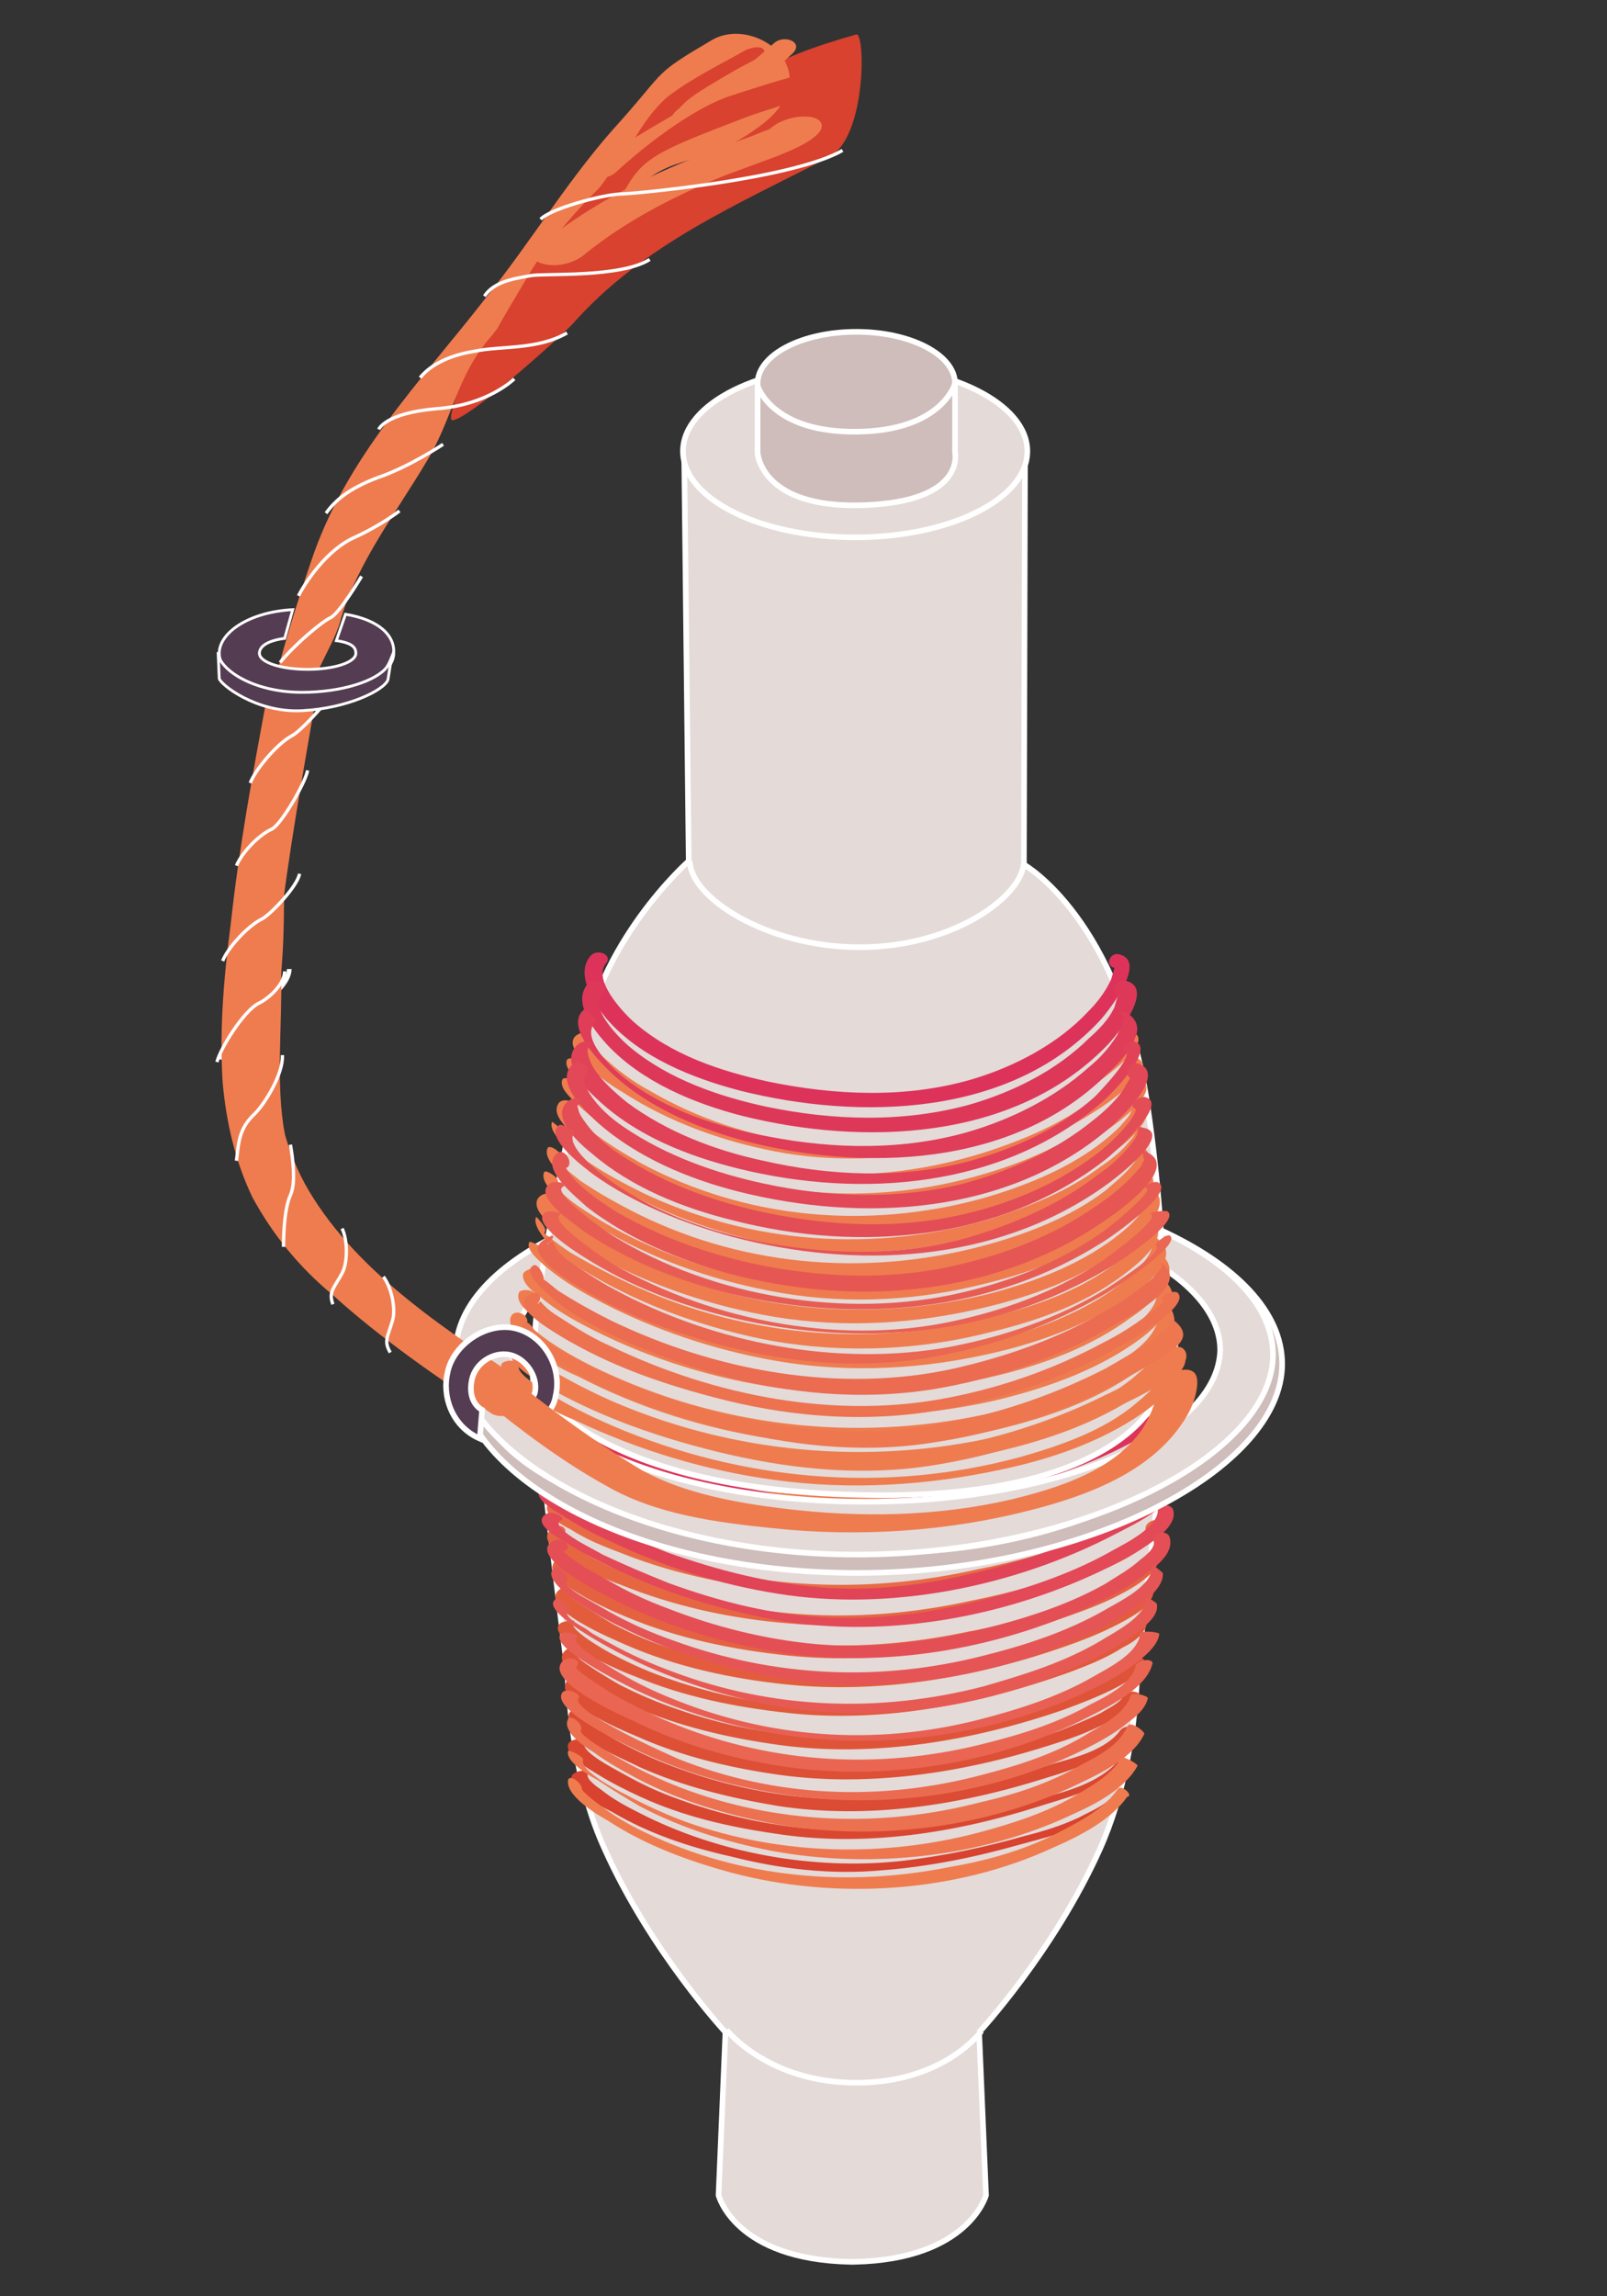 <?xml version="1.0" encoding="utf-8"?>
<!-- Generator: Adobe Illustrator 25.2.3, SVG Export Plug-In . SVG Version: 6.00 Build 0)  -->
<svg version="1.1" id="Layer_1" xmlns="http://www.w3.org/2000/svg" xmlns:xlink="http://www.w3.org/1999/xlink" x="0px" y="0px"
	 viewBox="0 0 140 200" style="enable-background:new 0 0 140 200;" xml:space="preserve">
<rect x="0" y="0" width="140" height="200" fill="#333333" stroke="none"/>
<style type="text/css">
	.st0{fill:#E4DAD8;stroke:#FFFFFF;stroke-width:0.49;stroke-miterlimit:10;}
	.st1{fill:#EF7C4F;}
	.st2{fill:#EE784C;}
	.st3{fill:#EC734A;}
	.st4{fill:#EA6F47;}
	.st5{fill:#E86A45;}
	.st6{fill:#E66642;}
	.st7{fill:#E56240;}
	.st8{fill:#E35D3D;}
	.st9{fill:#E1593B;}
	.st10{fill:#DF5438;}
	.st11{fill:#DD5036;}
	.st12{fill:#DC4B33;}
	.st13{fill:#DA4731;}
	.st14{fill:#D8422E;}
	.st15{fill:#DD335A;}
	.st16{fill:#DE3859;}
	.st17{fill:#E03E58;}
	.st18{fill:#E14457;}
	.st19{fill:#E34957;}
	.st20{fill:#E44F56;}
	.st21{fill:#E55555;}
	.st22{fill:#E75A54;}
	.st23{fill:#E86053;}
	.st24{fill:#EA6652;}
	.st25{fill:#EB6B51;}
	.st26{fill:#EC7150;}
	.st27{fill:#EE7750;}
	.st28{fill:#CEBDBA;stroke:#FFFFFF;stroke-width:0.49;stroke-linejoin:bevel;stroke-miterlimit:10;}
	.st29{fill:none;stroke:#FFFFFF;stroke-width:0.49;stroke-miterlimit:10;}
	.st30{fill:#CEBDBA;stroke:#FFFFFF;stroke-width:0.49;stroke-miterlimit:10;}
	.st31{fill:#DF3D58;}
	.st32{fill:#E14258;}
	.st33{fill:#E24857;}
	.st34{fill:#E34D56;}
	.st35{fill:#E55255;}
	.st36{fill:#E65754;}
	.st37{fill:#E75D54;}
	.st38{fill:#E96253;}
	.st39{fill:#EA6752;}
	.st40{fill:#EB6C51;}
	.st41{fill:#ED7250;}
	.st42{fill:#EE774F;}
	.st43{fill:none;stroke:#FFFFFF;stroke-width:0.409;stroke-miterlimit:10;}
	.st44{fill:none;stroke:#FFFFFF;stroke-width:0.288;stroke-miterlimit:10;}
	.st45{fill:none;stroke:#FFFFFF;stroke-width:0.291;stroke-miterlimit:10;}
	.st46{fill:#543C52;stroke:#FFFFFF;stroke-width:0.245;stroke-miterlimit:10;}
	.st47{fill:#543C52;stroke:#FFFFFF;stroke-width:0.49;stroke-miterlimit:10;}
	.st48{fill:#E4DAD8;stroke:#FFFFFF;stroke-width:0.469;stroke-miterlimit:10;}
</style>
<g>
	<g>
		<path class="st0" d="M74,116l28.5,0.2c0,0-2.2,19.1-3.4,29.1c-0.2,5.3-1.1,10.9-3.3,15.8c-4,8.9-10.5,15.9-10.5,15.9l0.6,14.2
			c0,0-1.5,5.6-11.5,5.8h-0.3c-10.1-0.2-11.5-5.8-11.5-5.8l0.6-14.2c0,0-6.5-7-10.5-15.9c-2.3-5-3-10.6-3.3-15.8
			c-1.3-10-3.4-29.1-3.4-29.1l28.5-0.2C74.5,116,74,116,74,116z"/>
		<path class="st0" d="M63.3,176.8c0,0,3.6,4.6,11.3,4.6s10.9-4.5,10.9-4.5"/>
		<g>
			<g>
				<g>
					<path class="st1" d="M101.7,118.3c2,2.5-13.3,7-14.6,7.3c-9.5,2.4-19.2,2.5-28.6,0c-2.2-0.6-4.3-1.3-6.4-2.2
						c-0.8-0.3-1.6-0.7-2.3-1.1c-0.4-0.2-2.6-1.6-1.9-1.9c0.9-0.3,0.1-0.6-0.5-0.4c-2.2,0.8-0.3,2,1,2.6c1.6,0.9,3.3,1.7,5.1,2.3
						c5.4,1.9,11.1,2.9,16.8,3.1c5.1,0.2,10.3-0.5,15.3-1.6c4.4-1,8.7-2.3,12.8-4.2c1-0.5,6.1-2.6,4.6-4.5
						C102.7,117.5,101.4,117.9,101.7,118.3L101.7,118.3z"/>
				</g>
			</g>
			<g>
				<g>
					<path class="st2" d="M101.3,121.4c1.6,2.5-13.3,6.7-14.6,7c-9.3,2.3-18.7,2.5-28,0c-2.2-0.6-4.3-1.3-6.4-2.2
						c-0.8-0.3-1.6-0.7-2.4-1.1c-0.4-0.2-2.5-1.6-2-1.8c0.9-0.3,0.1-0.8-0.5-0.6c-2.2,0.8-0.2,2.1,1,2.7c1.6,0.9,3.2,1.7,4.9,2.3
						c5.2,1.9,10.6,2.9,16.1,3.2c5.1,0.3,10.2-0.3,15.2-1.4c4.4-1,8.8-2.3,12.9-4.1c1.1-0.5,6.1-2.5,4.8-4.5
						C102.3,120.4,101,120.9,101.3,121.4L101.3,121.4z"/>
				</g>
			</g>
			<g>
				<g>
					<path class="st3" d="M100.9,124.2c0.7,1.5-3.2,3-4,3.3c-3.4,1.6-7.1,2.6-10.7,3.5c-9.1,2.2-18.4,2.3-27.4-0.2
						c-2.2-0.6-4.2-1.3-6.3-2.2c-0.8-0.3-1.5-0.7-2.2-1.1c-0.4-0.2-2.5-1.6-2.1-1.8c0.9-0.4,0.1-0.8-0.5-0.5c-2,0.8-0.1,2.1,1,2.6
						c1.6,0.9,3.1,1.7,4.8,2.3c5,1.9,10.4,2.9,15.7,3.2c5,0.3,10-0.2,14.9-1.3c4.3-0.9,8.7-2.2,12.7-3.9c1.1-0.5,6.3-2.5,5.3-4.5
						C102,123.4,100.8,123.8,100.9,124.2L100.9,124.2z"/>
				</g>
			</g>
			<g>
				<g>
					<path class="st4" d="M100.6,127.2c0.5,1.3-3.4,2.8-4.2,3.1c-3.4,1.5-7,2.5-10.6,3.4c-8.9,2.1-18,2.2-27-0.4
						c-2.1-0.6-4.1-1.3-6-2.2c-0.8-0.3-1.5-0.7-2.3-1.1c-0.3-0.2-2.2-1.5-2-1.6c0.8-0.4,0.1-1.1-0.6-0.8c-1.9,0.9,0,2.3,1,2.8
						c1.5,0.9,3,1.6,4.6,2.3c4.9,2,10.2,3,15.4,3.4c9.2,0.7,18.9-1.3,27.4-4.9c1.3-0.6,6.2-2.4,5.4-4.5
						C101.6,126.2,100.4,126.6,100.6,127.2L100.6,127.2z"/>
				</g>
			</g>
			<g>
				<g>
					<path class="st5" d="M100.2,130.2c0.3,1.6-3.6,2.9-4.5,3.3c-3.4,1.5-7.1,2.5-10.6,3.2c-8.9,2-18,1.8-26.8-0.9
						c-1.9-0.6-3.6-1.3-5.4-2.1c-0.5-0.2-4.6-2.5-3.8-2.8c0.8-0.4-0.4-0.5-0.8-0.3c-1.8,0.9,0.6,2.2,1.4,2.6
						c1.4,0.9,2.9,1.5,4.5,2.1c4.8,1.9,9.9,2.9,15,3.3c9,0.7,18.5-1.2,26.9-4.7c1.5-0.6,3-1.3,4.3-2.3c0.6-0.4,1.5-1.2,1.3-2
						C101.4,129.4,100.1,129.8,100.2,130.2L100.2,130.2z"/>
				</g>
			</g>
			<g>
				<g>
					<path class="st6" d="M99.8,133.1c0,0.6-0.9,1.1-1.3,1.4c-1.1,0.7-2.3,1.3-3.4,1.8c-3.3,1.4-6.9,2.4-10.4,3.1
						c-8.6,1.9-17.2,1.8-25.7-0.8c-2-0.6-3.8-1.3-5.7-2.1c-0.7-0.3-1.5-0.7-2.2-1.1c-0.3-0.2-2.2-1.6-2.2-1.6
						c0.8-0.4,0.1-1.2-0.6-0.8c-2.8,1.6,4.5,4.6,5.7,5c4.7,1.9,9.7,3,14.8,3.4c8.8,0.8,18.1-1.1,26.3-4.3c1.6-0.6,3.1-1.3,4.5-2.3
						c0.7-0.5,1.6-1.2,1.5-2.2C101,132.1,99.8,132.5,99.8,133.1L99.8,133.1z"/>
				</g>
			</g>
			<g>
				<g>
					<path class="st7" d="M99.4,136c0,0.6-0.9,1.1-1.4,1.4c-1.1,0.7-2.3,1.2-3.3,1.7c-3.3,1.4-6.9,2.4-10.3,3
						c-8.4,1.8-17,1.7-25.3-0.9c-1.9-0.6-3.7-1.3-5.6-2.1c-0.4-0.2-4.3-2.5-4-2.6c0.8-0.5-0.3-1-0.9-0.7c-2.4,1.5,4.9,4.6,5.9,5
						c4.5,1.9,9.4,2.9,14.2,3.4c8.7,0.9,17.7-0.9,25.9-4c1.6-0.6,3.1-1.3,4.5-2.2c0.7-0.5,1.7-1.2,1.8-2.1
						C100.8,135.2,99.5,135.4,99.4,136L99.4,136z"/>
				</g>
			</g>
			<g>
				<g>
					<path class="st8" d="M99,139c-0.1,0.7-1.1,1.2-1.6,1.5c-1.1,0.7-2.3,1.2-3.4,1.6c-3.3,1.3-6.9,2.3-10.3,2.9
						c-8.3,1.7-16.8,1.4-24.9-1.3c-1.9-0.6-3.6-1.3-5.3-2.2c-0.4-0.2-4-2.4-3.8-2.5c0.7-0.5-0.4-1-0.9-0.6c-2.2,1.6,4.7,4.4,5.8,4.9
						c4.4,1.9,9.1,2.9,13.8,3.4c8.5,0.9,17.4-0.7,25.5-3.7c1.6-0.6,3.2-1.3,4.7-2.2c0.8-0.5,1.7-1.1,1.9-2.1
						C100.5,138.2,99.2,138.4,99,139L99,139z"/>
				</g>
			</g>
			<g>
				<g>
					<path class="st9" d="M98.7,141.9c-0.2,0.7-1.1,1.2-1.7,1.6c-1.2,0.7-2.4,1.2-3.6,1.7c-3.3,1.3-6.9,2.2-10.5,2.8
						c-8.2,1.6-16.5,1-24.4-1.7c-1.8-0.6-3.4-1.3-5.1-2.2c-0.6-0.3-4.1-2.3-3.4-2.8c0.3-0.3-1-0.1-1.2,0.1c-1.5,1.3,5.6,4.3,6.5,4.6
						c4.3,1.8,8.8,2.7,13.4,3.2c8.2,0.9,16.9-0.8,24.6-3.6c1.6-0.6,3.1-1.2,4.5-2.1c0.8-0.4,1.8-1,2.1-2
						C100.1,141.5,98.8,141.7,98.7,141.9L98.7,141.9z"/>
				</g>
			</g>
			<g>
				<g>
					<path class="st10" d="M98.3,144.8c-0.3,0.7-1.2,1.1-1.8,1.4c-1.2,0.6-2.4,1.2-3.6,1.6c-3.3,1.2-6.7,2.1-10.1,2.7
						c-7.9,1.5-16,1.1-23.7-1.6c-1.8-0.6-3.4-1.3-5-2.1c-0.4-0.2-4.1-2.4-3.8-2.6c0.6-0.6-0.7-0.9-1.1-0.4c-1.6,1.6,4.9,4.4,5.9,4.8
						c4.1,1.8,8.5,2.8,12.9,3.4c8.2,1.1,16.9-0.4,24.7-3.1c1.6-0.6,3.2-1.2,4.7-2c0.9-0.5,1.9-1.1,2.3-2
						C99.9,144.2,98.6,144.2,98.3,144.8L98.3,144.8z"/>
				</g>
			</g>
			<g>
				<g>
					<path class="st11" d="M97.9,147.7c-0.4,0.7-1.4,1.1-2,1.5c-1.2,0.6-2.5,1.1-3.7,1.6c-3.2,1.1-6.6,2-9.9,2.5
						c-7.7,1.4-15.7,0.9-23.1-1.8c-1.7-0.6-3.3-1.3-5-2.1c-0.5-0.2-4-2.3-3.7-2.6c0.5-0.7-0.8-0.9-1.1-0.4c-1.3,1.8,4.8,4.3,6,4.8
						c4,1.8,8.3,2.8,12.6,3.4c8.1,1.1,16.5-0.3,24.1-2.8c1.6-0.5,3.1-1.1,4.6-1.9c0.9-0.5,2-1.1,2.5-2
						C99.6,147.2,98.2,147.2,97.9,147.7L97.9,147.7z"/>
				</g>
			</g>
			<g>
				<g>
					<path class="st12" d="M97.6,150.7c-1.2,1.7-4,2.4-5.8,2.9c-3.3,1.1-6.7,2-10.1,2.5c-7.5,1.3-15.2,0.6-22.4-2
						c-1.7-0.6-3.3-1.3-4.8-2.1c-0.6-0.3-4-2.1-3.6-2.7c0.3-0.7-1-0.6-1.3-0.1c-0.9,1.8,5,4.1,6.1,4.7c3.8,1.7,7.9,2.7,12.1,3.4
						c7.9,1.2,16-0.1,23.5-2.5c1.7-0.5,3.3-1.1,4.9-1.9c1-0.5,2.1-1,2.6-1.9C99.2,150.3,98,150.2,97.6,150.7L97.6,150.7z"/>
				</g>
			</g>
			<g>
				<g>
					<path class="st13" d="M97.2,153.6c-1.5,1.6-4.1,2.4-6.1,2.9c-3.2,1.1-6.6,1.8-9.9,2.4c-7.4,1.2-15,0.4-22.1-2.2
						c-1.7-0.6-3.2-1.3-4.8-2.2c-0.7-0.4-3.7-1.9-3.4-2.7c0.2-0.5-1.2-0.4-1.4,0.1c-0.3,1.1,1.9,2.2,2.5,2.6c1.3,0.8,2.5,1.4,3.8,2
						c3.7,1.7,7.6,2.6,11.7,3.2c7.6,1.2,15.5,0,22.8-2.3c2.5-0.8,5.9-1.6,7.7-3.6C98.9,153.3,97.6,153.2,97.2,153.6L97.2,153.6z"/>
				</g>
			</g>
			<g>
				<g>
					<path class="st14" d="M96.8,156.6c-0.8,0.8-1.9,1.2-2.8,1.7c-1.5,0.7-3.1,1.2-4.7,1.6c-3.5,1-7.3,1.8-10.9,2.2
						c-7.6,0.8-15.9-0.7-22.7-4.2c-1.2-0.6-2.3-1.2-3.3-2c-0.3-0.2-1.3-0.9-1.2-1.3c0.2-0.6-1.2-0.4-1.4,0.1
						c-0.3,1.3,2.7,2.7,3.5,3.1c3.2,1.9,6.8,3.1,10.4,3.9c4.3,1.1,8.7,1.6,13.1,1.2c4-0.3,8-1.1,11.9-2.2c2.9-0.8,6.9-1.7,9.1-3.9
						C98.6,156.4,97.2,156.2,96.8,156.6L96.8,156.6z"/>
				</g>
			</g>
		</g>
		<g>
			<g>
				<g>
					<path class="st15" d="M102.5,120.5c0.9,1.2-3.1,3.3-3.8,3.7c-3.4,2-7.3,3.3-11.1,4.4c-4.4,1.3-9,2.1-13.6,2.1
						c-5.3,0-10.6-1.3-15.6-3.1c-2.3-0.8-4.4-1.7-6.5-2.7c-0.8-0.4-1.6-0.8-2.3-1.2c-0.3-0.2-0.6-0.3-0.8-0.5
						c-0.3-0.2-0.6-0.4-0.8-0.6c-0.4-0.3-0.5-0.2-0.1-0.3c0.9-0.3,0.1-1.3-0.7-1.1c-2.4,0.8-0.2,2.4,1,3c1.7,1,3.3,1.9,5.1,2.6
						c5.2,2.4,10.7,4,16.4,4.7c5.5,0.7,11,0,16.3-1.3c4.5-1.1,9.1-2.6,13.2-4.9c1.3-0.7,6.3-3.2,4.6-5.4
						C103.4,119.3,102,119.8,102.5,120.5L102.5,120.5z"/>
				</g>
			</g>
			<g>
				<g>
					<path class="st16" d="M102.6,123.1C102.4,122.8,102.6,123,102.6,123.1c-0.2,0.2-0.2,0.4-0.3,0.5c-0.2,0.4-0.6,0.8-1,1.1
						c-1,0.9-2.3,1.6-3.4,2.3c-3.5,1.9-7.3,3.2-11.1,4.2c-4.5,1.2-9.2,2-13.9,1.9c-5.1-0.2-10.2-1.4-15-3.1
						c-2.3-0.8-4.4-1.8-6.6-2.8c-0.7-0.4-1.5-0.8-2.2-1.2c-0.3-0.2-0.7-0.4-1-0.6c-0.1,0-0.1-0.1-0.2-0.1c-0.4-0.5-0.6-0.5-0.4-0.2
						c-0.2,0.2,0.6-0.1,0.7-0.2c0.2-0.1-0.4-1.4-0.8-1.3c-1.9,0.7,0.6,2.5,1.4,3c1.5,1,3,1.7,4.5,2.5c5,2.4,10.3,4.1,15.8,4.9
						s11,0.3,16.4-1c4.5-1.1,9.1-2.5,13.2-4.8c1.6-0.9,5.8-2.9,4.1-5.3C102.5,122.2,102.1,122.3,102.6,123.1L102.6,123.1z"/>
				</g>
			</g>
			<g>
				<g>
					<path class="st17" d="M101.6,125.9c0.9,1.6-2.6,3.4-3.5,3.9c-3.3,2-7.2,3.3-10.9,4.3c-4.8,1.4-9.8,2.1-14.8,1.8
						c-5.1-0.3-10.1-1.7-14.8-3.5c-2-0.8-3.9-1.7-5.9-2.6c-0.6-0.3-1.3-0.7-1.9-1.1c-0.4-0.3-2.5-1.5-1.4-1.9
						c0.6-0.2-0.8-0.2-1.1-0.1c-1.9,0.7,0.6,2.1,1.5,2.5c1.6,1,3.2,1.8,5,2.5c4.9,2.2,10.2,3.7,15.5,4.3c9.5,1.1,19.8-1.3,28.2-5.5
						c1.1-0.6,6.5-3,5.4-5C102.9,125.3,101.6,125.8,101.6,125.9L101.6,125.9z"/>
				</g>
			</g>
			<g>
				<g>
					<path class="st18" d="M101.2,128.7c0.7,1.4-3.1,3.3-4,3.8c-3.4,1.9-7.3,3.2-11.1,4.2c-4.6,1.2-9.3,1.9-14,1.6
						c-4.8-0.3-9.5-1.5-14-3.1c-2-0.8-3.8-1.6-5.7-2.5c-0.7-0.4-1.4-0.7-2.1-1.1c-0.3-0.2-2.3-1.5-1.8-1.7c0.9-0.4-0.2-1-0.8-0.7
						c-1.9,0.8,0.1,2.1,1,2.6c1.5,1,3,1.8,4.6,2.5c4.6,2.2,9.4,3.7,14.4,4.5c9.8,1.6,20.7-0.6,29.5-5.2c1.3-0.7,6.2-2.9,5.2-5.1
						C102.4,127.8,100.9,128.1,101.2,128.7L101.2,128.7z"/>
				</g>
			</g>
			<g>
				<g>
					<path class="st19" d="M100.8,131.2c0.6,1.6-2.9,3.3-3.8,3.8c-3.3,1.9-7.1,3.2-10.8,4.2c-4.5,1.2-9.3,1.9-14,1.7
						c-4.8-0.2-9.5-1.4-13.9-3c-2-0.8-3.9-1.6-5.8-2.5c-0.7-0.4-1.3-0.7-2-1.1c-0.5-0.3-2.5-1.5-1.6-1.9c0.5-0.2-0.8-0.8-1.2-0.6
						c-1.6,0.8,1,2.2,1.7,2.6c1.4,0.9,2.8,1.6,4.3,2.3c4.4,2.1,9.1,3.5,13.9,4.4c9.7,1.7,20.4-0.3,29.2-4.7c1.5-0.8,3-1.6,4.2-2.6
						c0.6-0.5,1.5-1.4,1.2-2.3C102.1,131,100.8,130.9,100.8,131.2L100.8,131.2z"/>
				</g>
			</g>
			<g>
				<g>
					<path class="st20" d="M100.5,134.2c0.2,0.6-0.7,1.3-1.1,1.6c-1,0.9-2.1,1.5-3.2,2.2c-3.4,1.9-7.3,3.1-11.1,4
						c-4.6,1.1-9.3,1.6-14,1.2c-4.4-0.4-8.8-1.5-12.9-3.1c-1.9-0.7-3.6-1.5-5.3-2.5c-0.7-0.4-1.3-0.7-2-1.1
						c-0.2-0.2-0.5-0.3-0.7-0.5c-0.3-0.2-0.6-0.4-0.8-0.6s-0.4-0.2-0.2-0.3c0.8-0.4-0.3-1.3-1-0.9c-2.5,1.4,4.6,4.8,5.6,5.3
						c4.2,2.1,8.8,3.5,13.4,4.3c9.7,1.7,20.4-0.2,29.2-4.6c1.6-0.8,3-1.7,4.3-2.8c0.7-0.6,1.5-1.5,1.2-2.5
						C101.7,133.2,100.3,133.4,100.5,134.2L100.5,134.2z"/>
				</g>
			</g>
			<g>
				<g>
					<path class="st21" d="M100.3,136.5c0.2,1.6-3,3.1-4,3.7c-3.3,1.9-7,3.1-10.6,4c-9,2.3-18.2,1.9-27-1.3c-2-0.7-3.8-1.5-5.6-2.5
						c-0.7-0.4-1.4-0.8-2.1-1.2c-0.4-0.2-2.1-1.2-1.6-1.5c0.3-0.2-0.6-1.4-1-1.2c-2,1.2,4.6,4.7,5.5,5.1c4.1,2.1,8.5,3.5,13,4.4
						c9.5,1.8,19.9,0.2,28.6-4c1.6-0.8,3.1-1.6,4.4-2.7c0.6-0.5,1.5-1.4,1.4-2.3C101.2,136.9,100.2,136,100.3,136.5L100.3,136.5z"/>
				</g>
			</g>
			<g>
				<g>
					<path class="st22" d="M99.8,139.2c0.1,1.6-2.8,3-3.9,3.7c-3.2,1.9-6.8,3-10.3,4c-9,2.3-18.2,2-27-1.3c-1.9-0.7-3.7-1.5-5.5-2.5
						c-0.7-0.4-1.4-0.7-2-1.2c-0.5-0.3-2.3-1.2-1.5-1.7c0.1-0.1-0.9-1.1-1.2-0.9c-1.5,1,5,4.4,5.8,4.8c3.9,2,8.1,3.4,12.4,4.3
						c9.4,1.9,19.7,0.4,28.4-3.8c1.5-0.7,3-1.6,4.3-2.6c0.6-0.5,1.6-1.3,1.5-2.2C100.9,139.6,99.8,139,99.8,139.2L99.8,139.2z"/>
				</g>
			</g>
			<g>
				<g>
					<path class="st23" d="M99.3,142.3c-0.1,1.7-2.8,3-4,3.7c-3.1,1.8-6.6,2.9-10.1,3.8c-9.1,2.3-18.4,1.6-27-2
						c-1.7-0.7-3.3-1.5-4.9-2.5c-0.6-0.4-3.9-2.2-3-2.8c0.1-0.1-1.1-0.5-1.4-0.2c-1.3,1.1,5.7,4.5,6.5,4.9c4,1.9,8.4,3.2,12.8,3.9
						c9.1,1.4,19-0.1,27.2-4.1c1.4-0.7,2.8-1.5,4-2.5c0.6-0.5,1.5-1.3,1.6-2.2C100.8,142.1,99.3,142,99.3,142.3L99.3,142.3z"/>
				</g>
			</g>
			<g>
				<g>
					<path class="st24" d="M98.9,145.2c-0.3,1.5-2.8,2.7-4,3.3c-3,1.7-6.4,2.7-9.7,3.5c-8.7,2.1-17.7,1.6-26.1-1.7
						c-1.8-0.7-3.4-1.5-5.1-2.4c-0.4-0.2-4.1-2.5-3.8-2.7c0.6-0.7-0.7-1-1.2-0.5c-1.6,1.7,4.9,4.6,6,5.1c4,2,8.4,3.3,12.9,4
						c8.9,1.4,18.9-0.1,27-4.3c1.8-0.9,5-2.5,5.5-4.6C100.5,144.4,99,144.5,98.9,145.2L98.9,145.2z"/>
				</g>
			</g>
			<g>
				<g>
					<path class="st25" d="M98.5,147.7c-0.5,1.6-2.6,2.6-3.9,3.4c-2.8,1.7-6,2.7-9.1,3.5c-8.7,2.3-17.9,2-26.4-1.4
						c-0.7-0.3-9.5-4.2-8.7-5.3c0.3-0.4-1.1-0.9-1.4-0.5c-1.1,1.5,5.4,4.5,6.4,5c3.9,1.9,8,3.1,12.3,3.8c8.8,1.5,18.6,0.2,26.7-3.8
						c1.4-0.7,2.7-1.4,3.9-2.4c0.7-0.5,1.5-1.2,1.7-2.1C100,147.7,98.6,147.3,98.5,147.7L98.5,147.7z"/>
				</g>
			</g>
			<g>
				<g>
					<path class="st26" d="M98.2,150.4c-0.7,1.6-2.6,2.6-4,3.3c-2.7,1.6-5.8,2.6-8.9,3.3c-8.5,2.2-17.6,1.9-26-1.3
						c-1.8-0.7-3.5-1.5-5.1-2.4c-0.4-0.2-3.9-2.2-3.6-2.6c0.3-0.5-0.9-1.4-1.1-1c-0.6,1.1,1.5,2.5,2.2,2.9c1.2,0.9,2.5,1.6,3.8,2.3
						c3.8,2,7.9,3.2,12.2,4c8.7,1.5,18.4,0.3,26.4-3.6c1.9-0.9,4.7-2.3,5.6-4.3C99.6,150.7,98.4,149.8,98.2,150.4L98.2,150.4z"/>
				</g>
			</g>
			<g>
				<g>
					<path class="st27" d="M97.7,153.1c-0.8,1.4-2.5,2.4-3.7,3.1c-2.6,1.6-5.7,2.6-8.7,3.4c-8.3,2.2-17.3,2-25.5-0.9
						c-1.9-0.7-3.6-1.5-5.3-2.4c-0.8-0.4-4-2.1-3.7-3c0.1-0.3-1.2-0.9-1.3-0.8c-0.3,0.9,1.9,2.2,2.5,2.5c1.2,0.8,2.5,1.6,3.7,2.3
						c3.6,1.9,7.4,3.1,11.5,3.9c8.6,1.6,18.3,0.6,26.3-3.2c2-0.9,4.5-2.2,5.6-4.2C99.1,153.6,97.8,152.9,97.7,153.1L97.7,153.1z"/>
				</g>
			</g>
			<g>
				<g>
					<path class="st1" d="M97.4,155.8c-1.1,1.6-2.9,2.6-4.6,3.5c-3.1,1.7-6.5,2.7-10,3.3c-8.9,1.8-18.3,1-26.6-3
						c-1.5-0.7-2.8-1.5-4.1-2.5c-0.4-0.3-0.8-0.6-1.2-1c-0.2-0.2-0.2-0.3-0.2-0.2c0.1-0.5-1-1.4-1.2-0.9c-0.3,1.4,2.6,3.1,3.5,3.6
						c3.2,2.1,7,3.5,10.7,4.5c9,2.4,19.5,1.8,28.1-2.2c2.3-1,5-2.4,6.4-4.4C98.8,156.4,97.7,155.4,97.4,155.8L97.4,155.8z"/>
				</g>
			</g>
		</g>
		<g>
			<path class="st28" d="M75.5,102.3c-20,0-35.7,7.6-35.7,16.8S54.7,137,74.7,137s37-9.1,37-18.2S95.5,102.3,75.5,102.3z
				 M75.5,132.2c-17.3,0-31.4-6.3-31.4-13.9s14-13.9,31.4-13.9s31.4,6.3,31.4,13.9S92.7,132.2,75.5,132.2z"/>
			<path class="st29" d="M109.8,118.5c0,7.6-14.8,16.7-32.4,16.7s-35.6-6.3-35.6-13.9s12.2-18.8,29.9-18.8
				C100,102.5,109.8,110.9,109.8,118.5z"/>
			<path class="st0" d="M75.4,102.3c-19.6,0-35.7,6.9-35.7,15.5s15.3,17.6,34.9,17.6s36.3-8.7,36.3-17.4S95,102.3,75.4,102.3z
				 M75.4,130.8c-17,0-30.7-5.9-30.7-13.2c0-7.4,13.7-13.2,30.8-13.2s30.8,6,30.8,13.2C106.1,124.9,92.3,130.8,75.4,130.8z"/>
		</g>
		<g>
			<path class="st0" d="M100.8,121.7c0.4-0.1,0.5-3.1,0.5-3.1s0.6-9.1-1.3-22.1c-2.4-16.5-10.8-21.2-10.8-21.2l0.1-36.6L59.6,39
				L60,75c0,0-8.1,7.1-9.4,17.1s-5.2,22.8-3.7,28.9c0,0,5,8.7,27.9,9.2C97.6,130.8,100.8,121.7,100.8,121.7z"/>
			<ellipse class="st0" cx="74.5" cy="39.3" rx="15" ry="7.5"/>
			<path class="st0" d="M89.2,75c0,3-6.1,7.5-14.3,7.5S60.1,78.1,60.1,75"/>
			<ellipse class="st30" cx="74.6" cy="39.3" rx="8.6" ry="4.5"/>
			<ellipse class="st30" cx="74.6" cy="33.4" rx="8.6" ry="4.5"/>
			<path class="st28" d="M66,33.6v5.8c0,0,0.2,4.9,9.2,4.6s8-4.6,8-4.6v-6c0,0-1.1,4.1-8.5,4.2C67.2,37.7,66,33.6,66,33.6z"/>
		</g>
		<g>
			<g>
				<g>
					<path class="st1" d="M97.8,90.6c0.9,0.6-2.5,3.1-2.8,3.3c-3.1,2.3-6.8,3.7-10.4,4.7c-9.5,2.5-19.6,1.3-28-3.6
						c-1.5-0.8-2.8-1.8-4-2.9c-0.3-0.3-1.6-1.4-1.3-2c0.2-0.5-1.1-0.1-1.3,0.3c-0.4,0.7,0.4,1.5,0.8,2c1,1.1,2.2,2,3.4,2.7
						c4,2.6,8.7,4.3,13.4,5.2c9.4,1.8,20.2-0.5,28-6c0.5-0.4,4.7-3.3,3.3-4.3C98.7,89.6,97.5,90.4,97.8,90.6L97.8,90.6z"/>
				</g>
			</g>
			<g>
				<g>
					<path class="st1" d="M97.9,92.3c1,0.8-2.2,3.1-2.6,3.4c-2.8,2.2-6.2,3.6-9.6,4.7c-5.5,1.7-11.3,2.4-16.9,1.4
						c-4.5-0.8-8.9-2.4-12.8-4.6c-1.4-0.8-2.7-1.8-3.9-2.8c-0.4-0.4-1.5-1.4-1.2-2.1c0,0-1.3-0.3-1.5,0c-0.3,0.6,0.6,1.5,1,1.9
						c1.1,1.1,2.5,2.1,3.7,2.8c4.1,2.5,8.7,4.1,13.5,5c9.4,1.7,20.1-0.1,28.1-5.4c0.5-0.3,4.9-3.3,3.6-4.3
						C99.1,92,98,92.3,97.9,92.3L97.9,92.3z"/>
				</g>
			</g>
			<g>
				<g>
					<path class="st1" d="M98.3,94.1c0.9,0.8-2.3,3.1-2.6,3.4c-2.9,2.2-6.4,3.7-9.8,4.7c-9.9,3-20.7,2.2-29.8-2.8
						c-1.6-0.9-3-1.8-4.3-2.9c-0.4-0.4-1.6-1.4-1.3-2.1c0.1-0.2-1.3-0.7-1.5-0.4c-0.3,0.7,0.6,1.5,1,1.9c1.1,1.1,2.4,2.1,3.7,2.8
						c4.1,2.5,8.8,4.2,13.6,5.2c9.6,1.9,20.7,0.3,28.9-5.3c0.6-0.4,4.8-3.3,3.4-4.4C99.3,94,97.9,93.9,98.3,94.1L98.3,94.1z"/>
				</g>
			</g>
			<g>
				<g>
					<path class="st1" d="M98.6,96.5c0,0,0.1,0,0,0.2c-0.1,0.3-0.3,0.6-0.5,0.8c-0.7,0.9-1.6,1.6-2.5,2.3c-3,2.2-6.6,3.6-10.1,4.6
						c-9.9,2.7-20.4,1.8-29.5-3c-1.6-0.9-3.1-1.8-4.5-2.9c-0.4-0.3-1.8-1.5-1.5-1.9c0.3-0.7-1.1-1.1-1.4-0.4
						c-0.4,0.8,0.4,1.6,0.8,2.1c1.1,1.1,2.4,2.1,3.6,2.8c4.2,2.6,9.1,4.4,14,5.3c5.9,1.2,12,0.9,17.7-0.6c4.1-1,8.3-2.6,11.8-5.1
						c0.9-0.6,4.7-3.3,3-4.8C99.2,95.4,97.9,95.9,98.6,96.5L98.6,96.5z"/>
				</g>
			</g>
			<g>
				<g>
					<path class="st1" d="M99.5,98.3c-0.6-0.6-0.3-0.4-0.5,0.2c-0.1,0.3-0.3,0.6-0.6,0.9c-0.7,0.9-1.6,1.6-2.5,2.2
						c-2.9,2.2-6.3,3.5-9.7,4.6c-10,2.9-20.7,2.2-30.2-2.3c-1.8-0.9-3.5-1.8-5.2-3c-0.4-0.3-2-1.3-1.7-2.1c0.1-0.3-1-1.1-1-1.1
						c-0.3,0.7,0.7,1.6,1,2.1c1,1.1,2.3,2,3.4,2.8c4.2,2.7,9,4.5,13.9,5.6c6.1,1.3,12.3,1.1,18.2-0.4c4.2-1,8.5-2.6,12.1-5.2
						c1-0.8,2.2-1.7,2.7-2.7c0.5-0.9,0.2-1.4-0.5-2.1C98.6,97.2,99.1,98,99.5,98.3L99.5,98.3z"/>
				</g>
			</g>
			<g>
				<g>
					<path class="st1" d="M99.3,100.2c-0.1-0.1,0,0.2-0.1,0.3c-0.1,0.3-0.3,0.7-0.5,0.9c-0.7,0.9-1.6,1.6-2.4,2.3
						c-2.9,2.2-6.4,3.6-9.9,4.6c-10.2,2.9-21.1,2.2-30.7-2.5c-1.8-0.9-3.6-1.9-5.2-3c-0.3-0.3-1.9-1.3-1.6-1.9
						c0.2-0.4-1-1.3-1.2-0.9c-0.3,0.7,0.5,1.6,1,2.1c1.1,1.1,2.5,2.1,3.7,2.8c4.4,2.7,9.4,4.5,14.4,5.5c6,1.2,12.2,1,18.1-0.4
						c4.2-1,8.4-2.5,12-5.1c1.2-0.8,4.6-3.2,2.8-4.9C99.5,99.6,98.6,99.5,99.3,100.2L99.3,100.2z"/>
				</g>
			</g>
			<g>
				<g>
					<path class="st1" d="M99.6,102.2c-0.2-0.2-0.1,0.1-0.1,0.4c-0.1,0.4-0.3,0.7-0.5,1c-0.6,0.9-1.5,1.6-2.3,2.2
						c-2.9,2.3-6.6,3.7-10.1,4.7c-10.3,2.9-21.4,2.1-31.1-2.5c-1.9-0.9-3.6-1.9-5.2-3c-0.4-0.3-2-1.4-1.7-2c0.2-0.4-1.1-1.2-1.2-0.9
						c-0.3,0.7,0.6,1.6,1,2c1.1,1.2,2.5,2.1,3.8,2.8c4.5,2.7,9.6,4.5,14.7,5.5c6,1.2,12.2,1,18.1-0.4c4.3-1,8.7-2.5,12.3-5.1
						c1.2-0.9,4.4-3.1,2.7-4.9C99.8,101.5,98.9,101.5,99.6,102.2L99.6,102.2z"/>
				</g>
			</g>
			<g>
				<g>
					<path class="st1" d="M99.5,104.4c0.9,1-2,3.1-2.5,3.5c-3.1,2.3-6.8,3.7-10.5,4.7c-10.6,2.7-21.9,1.7-31.7-3.2
						c-1.7-0.9-3.3-1.8-4.9-2.9c-0.4-0.3-1.9-1.5-1.7-2c0.3-0.8-1.1-0.7-1.4,0c-0.3,0.8,0.6,1.6,1.1,2.1c1.2,1.2,2.6,2.1,4.1,2.8
						c4.8,2.6,10.1,4.4,15.5,5.3c6.1,1,12.3,0.6,18.2-0.8c4.2-1,8.4-2.5,11.9-5.1c1.1-0.8,4.7-3.5,3-5.1
						C100.3,103.1,99,103.9,99.5,104.4L99.5,104.4z"/>
				</g>
			</g>
			<g>
				<g>
					<path class="st1" d="M100.6,106.6c-0.6-0.7-0.2-0.6-0.4,0c-0.1,0.4-0.4,0.8-0.6,1.1c-0.7,0.9-1.6,1.7-2.5,2.4
						c-2.9,2.2-6.5,3.5-9.9,4.4c-10.5,2.9-21.7,2.1-31.7-2.4c-2-0.9-3.9-1.9-5.8-3c-0.6-0.4-1.3-0.9-1.9-1.4
						c-0.2-0.1-0.4-0.3-0.5-0.5c0.1,0.3,0.1,0.3,0.2,0s-0.8-1.3-0.8-1.2c-0.3,0.7,0.7,1.9,1.2,2.4c1.1,1.2,2.5,2,3.7,2.7
						c4.8,2.8,10.3,4.7,15.7,5.7c6.4,1.1,12.9,0.8,19.1-0.8c4.1-1,8.4-2.5,11.9-5.3c1.7-1.3,3.7-3.2,1.9-5.3
						C99.8,105.1,100.4,106.4,100.6,106.6L100.6,106.6z"/>
				</g>
			</g>
			<g>
				<g>
					<path class="st1" d="M100.1,107.7c1.1,1.2-1.4,3.2-2.2,3.9c-2.8,2.3-6.4,3.7-9.8,4.8c-10.9,3.2-22.7,2.5-33.1-2.1
						c-2-0.9-3.9-1.9-5.7-3.1c-0.5-0.3-2.2-1.5-1.9-2.3c0.1-0.2-1.3-0.9-1.3-0.7c-0.3,0.7,0.9,1.6,1.3,2c1.3,1.1,2.7,2,4.2,2.8
						c4.6,2.5,9.7,4.3,14.8,5.3c6.4,1.3,13,1.1,19.4-0.3c4.2-0.9,8.5-2.4,12.2-4.8c1.1-0.7,4.8-3.3,3.2-5c-0.2-0.2-0.6-0.5-0.9-0.5
						C100.3,107.7,99.8,107.5,100.1,107.7L100.1,107.7z"/>
				</g>
			</g>
			<g>
				<g>
					<path class="st1" d="M100.3,110.3c1.1,1.3-1.7,3.4-2.5,4c-3,2.4-6.9,3.7-10.5,4.6c-11.1,2.8-22.8,1.7-33.2-3.2
						c-1.9-0.9-3.7-1.9-5.3-3c-0.4-0.3-2.1-1.4-1.8-2.1c0.2-0.4-1.2-0.1-1.4,0.3c-0.3,0.7,0.9,1.7,1.4,2c1.4,1.2,3,2.1,4.6,2.9
						c5.1,2.6,10.7,4.3,16.3,5.1c6.3,0.9,12.8,0.4,19-1.1c4.1-1,8.2-2.5,11.7-5.1c1.2-0.8,4.4-3.3,2.9-5.1
						C101.2,109.3,99.9,109.9,100.3,110.3L100.3,110.3z"/>
				</g>
			</g>
			<g>
				<g>
					<path class="st1" d="M100.5,112.1c1.1,1.3-1.5,3.3-2.3,4c-2.9,2.4-6.7,3.7-10.3,4.7c-11.2,3-23,2-33.6-2.7
						c-2-0.9-3.9-1.9-5.7-3.1c-0.4-0.3-2.3-1.5-2-2.1c0.2-0.6-1.3-0.7-1.4-0.3c-0.3,0.8,0.7,1.6,1.2,2c1.4,1.2,3,2.2,4.6,2.9
						c5.2,2.6,10.9,4.4,16.6,5.3c6.3,0.9,12.7,0.6,19-0.8c4.2-1,8.6-2.5,12.2-5c1.3-0.9,4.5-3.4,2.9-5.2
						C101.4,111.5,100.1,111.6,100.5,112.1L100.5,112.1z"/>
				</g>
			</g>
			<g>
				<g>
					<path class="st1" d="M100.8,114.3c0.2,0.3,0.1,0.9-0.2,1.4c-0.5,1-1.4,1.7-2.3,2.4c-3,2.3-6.7,3.6-10.4,4.6
						c-11.3,2.9-23.2,2-33.9-2.6c-2.1-0.9-4.1-1.9-5.9-3.1c-0.6-0.4-1.1-0.8-1.6-1.2c-0.2-0.2-0.3-0.3-0.5-0.5c-0.1-0.2-0.1,0-0.1,0
						c0.3-0.8-1.1-1.4-1.4-0.6c-0.3,0.9,0.7,1.8,1.3,2.3c1.4,1.2,2.9,2.2,4.6,2.9c5.2,2.7,10.9,4.5,16.7,5.4
						c6.6,1,13.3,0.7,19.8-0.8c4.2-1,8.6-2.5,12.2-5.1c1.5-1.1,4.4-3.6,2.7-5.7C101.3,112.9,100.3,113.5,100.8,114.3L100.8,114.3z"
						/>
				</g>
			</g>
			<g>
				<g>
					<path class="st1" d="M101,116.2c1,1.2-1.6,3.2-2.4,3.9c-3,2.4-6.8,3.7-10.4,4.7c-11.5,2.9-23.6,2-34.5-2.6
						c-2.1-0.9-4-1.9-5.9-3c-0.6-0.4-1.2-0.8-1.8-1.3c-0.2-0.2-0.5-0.7-0.5-0.6c0.3-0.7-1.1-1.4-1.3-0.7c-0.3,0.9,0.6,1.8,1.3,2.3
						c1.4,1.2,3,2.2,4.6,2.9c5.3,2.7,11.1,4.5,16.9,5.4c6.6,1.1,13.5,0.7,20-0.8c4.3-1,8.6-2.5,12.3-5c1.5-1.1,4.4-3.6,2.7-5.6
						C101.6,115.1,100.5,115.4,101,116.2L101,116.2z"/>
				</g>
			</g>
			<g>
				<g>
					<path class="st1" d="M101.1,117.9c1.2,1.5-1,3.4-2.1,4.3c-2.8,2.4-6.6,3.7-10.1,4.7c-11.8,3.2-24.3,2.1-35.5-2.7
						c-2.1-0.9-4.1-1.9-6-3.1c-0.4-0.3-2.5-1.5-2.2-2.2c0.2-0.5-1.3-0.5-1.5-0.1c-0.3,0.8,0.9,1.6,1.4,2c1.5,1.2,3.2,2.2,5,2.9
						c5.5,2.6,11.4,4.4,17.4,5.2c6.5,0.9,13.2,0.5,19.7-0.9c4.3-0.9,8.7-2.4,12.3-4.9c1.3-0.9,4.5-3.4,2.9-5.4
						C102.3,117.4,100.8,117.6,101.1,117.9L101.1,117.9z"/>
				</g>
			</g>
		</g>
		<g>
			<g>
				<g>
					<path class="st15" d="M97.1,84.3C97.1,84.3,97.1,84.2,97.1,84.3c-0.1,0.3-0.2,0.7-0.3,1c-0.5,1.1-1.2,2-2,2.8
						c-2.6,2.8-6.4,4.8-10.1,5.9c-5.8,1.7-12,1.4-17.8,0.2c-4.1-0.9-8.4-2.3-11.7-5.2c-1-0.9-3.6-3.7-2.4-5.1
						c0.6-0.7-0.7-1.3-1.3-0.7c-1.5,1.6,0.3,4.3,1.4,5.6c2.9,3.3,7.4,5.1,11.6,6.2c10.4,2.6,23.6,2.3,31.4-6.2
						c0.7-0.8,4.2-5.2,1.5-5.7C96.7,83,96.2,84.1,97.1,84.3L97.1,84.3z"/>
				</g>
			</g>
			<g>
				<g>
					<path class="st16" d="M97.6,86.8c-0.3-0.1-0.1-0.4-0.2-0.1s-0.2,0.6-0.3,1c-0.5,1.1-1.4,2-2.2,2.7c-2.8,2.8-6.6,4.7-10.4,5.8
						c-5.8,1.6-11.9,1.4-17.7,0.2c-4.2-0.9-8.5-2.4-11.8-5.1c-1-0.8-3.8-3.6-2.5-4.8c0.6-0.6-0.6-1.5-1.2-0.9
						c-1.6,1.6,0.5,4.2,1.6,5.4c3,3.2,7.5,5.1,11.8,6.2c10.5,2.6,23.6,2.2,31.7-6.1c0.8-0.8,4.4-5.1,1.6-5.7
						C96.9,85.4,96.8,86.6,97.6,86.8L97.6,86.8z"/>
				</g>
			</g>
			<g>
				<g>
					<path class="st31" d="M98.5,89.1c-0.3-0.1-0.4-0.8-0.6-0.5c0,0.1,0,0.3-0.1,0.4c-0.1,0.4-0.3,0.8-0.5,1.2
						c-0.7,1.1-1.5,2-2.5,2.8c-2.9,2.6-6.7,4.5-10.5,5.6c-5.6,1.6-11.6,1.5-17.3,0.4c-4.4-0.8-9-2.3-12.6-5.1
						c-0.9-0.7-4-3.5-2.5-4.9c0.2-0.2-0.9-1.2-1.1-1c-1.5,1.4,1.2,4.2,2.1,5.1c3.1,3.1,7.4,5,11.7,6.2c10.5,2.8,23.7,2.4,31.9-5.8
						c1-0.9,2.1-2.1,2.5-3.4c0.3-0.9-0.3-1.8-1.3-2C97.3,88,98.2,89,98.5,89.1L98.5,89.1z"/>
				</g>
			</g>
			<g>
				<g>
					<path class="st32" d="M98,91.6c0.9,0.3-2.4,3.7-2.6,3.9c-3.1,2.8-7.1,4.6-11.2,5.7c-5.8,1.5-12,1.2-17.7-0.1
						c-4.2-0.9-8.4-2.5-11.9-5.1c-1.1-0.9-2.2-1.9-2.9-3c-0.3-0.5-0.7-1.5-0.4-1.8c0.7-0.7-0.6-0.6-1-0.2c-1.6,1.5,0.8,3.9,1.8,4.8
						c3.3,3.1,7.8,4.9,12.3,6C75,104.4,87.4,103.5,96,96c0.5-0.4,4.9-4.7,2.8-5.3C98.5,90.5,97.4,91.4,98,91.6L98,91.6z"/>
				</g>
			</g>
			<g>
				<g>
					<path class="st33" d="M98.8,94.1c-0.5-0.2-0.1-0.5-0.4-0.1c-0.2,0.3-0.4,0.7-0.6,1c-0.7,1-1.7,1.9-2.6,2.6
						c-3.2,2.6-7.2,4.4-11.3,5.5c-5.7,1.4-11.7,1.2-17.3,0c-4.2-0.9-8.5-2.4-12.2-4.9c-1.2-0.8-2.3-1.8-3-2.9
						c-0.2-0.3-0.4-0.7-0.5-1.1c-0.1-0.3,0-0.4,0.1-0.5c0.7-0.6-0.5-1.6-1.1-1c-1.7,1.5,1.2,4.2,2.2,5.1c3.4,3,7.9,4.9,12.3,6
						c10.8,2.7,23.4,2,32.2-5.5c0.8-0.7,5.3-4.8,2.5-5.7C98.1,92.6,97.9,93.9,98.8,94.1L98.8,94.1z"/>
				</g>
			</g>
			<g>
				<g>
					<path class="st34" d="M98.8,96.5c0.4,0.1-0.2,0.9-0.4,1.2c-0.8,1-1.7,1.9-2.6,2.6c-3.3,2.6-7.4,4.4-11.6,5.4
						c-5.8,1.4-11.9,1.1-17.6-0.1c-4.2-0.9-8.5-2.4-12.2-4.8c-1.3-0.8-2.5-1.8-3.3-2.9c-0.3-0.4-0.6-0.8-0.7-1.2
						c0-0.1-0.1-0.3-0.1-0.4c0-0.2,0,0,0,0c0.8-0.6-0.2-0.9-0.8-0.4c-1.7,1.4,1.1,3.8,2.1,4.6c3.4,2.9,7.8,4.7,12.3,5.8
						c10.9,2.8,23.3,1.8,32.4-5.3c0.4-0.3,5.5-4.7,3.6-5.4C99.3,95.3,98.3,96.3,98.8,96.5L98.8,96.5z"/>
				</g>
			</g>
			<g>
				<g>
					<path class="st35" d="M99.3,98.3c-0.3-0.1-0.1,0.1-0.2,0.4c-0.1,0.4-0.4,0.7-0.6,1c-0.8,1-1.8,1.9-2.7,2.5
						c-3.3,2.6-7.4,4.4-11.5,5.6c-5.7,1.6-11.6,1.5-17.3,0.5c-4.8-0.9-9.6-2.5-13.6-5.3c-0.6-0.4-4.7-3.4-3.2-4.5
						C50,98.6,49,97.8,48.7,98c-1.4,1.1,2.5,3.9,3,4.3c3.5,2.5,7.7,4.2,12,5.4c10.9,2.9,23,2.3,32.4-4.3c0.6-0.4,5.9-4.3,3.8-5.1
						C99.9,98.3,98.5,97.9,99.3,98.3L99.3,98.3z"/>
				</g>
			</g>
			<g>
				<g>
					<path class="st36" d="M100.1,101.5c-0.3-0.2-0.3-0.6-0.4-0.5c0,0-0.2,0.3-0.2,0.4c-0.2,0.4-0.6,0.7-0.9,1.1
						c-1,1-2.1,1.9-3.2,2.6c-3.6,2.5-7.7,4.1-12.1,5.1c-5.6,1.3-11.4,1.1-17,0c-4.4-0.9-8.7-2.4-12.5-4.6c-1.3-0.8-2.6-1.7-3.6-2.7
						c-0.3-0.3-0.6-0.7-0.8-1c-0.1-0.2-0.1-0.2,0-0.2c0.6-0.4-0.2-1.7-0.8-1.3c-1.8,1.3,1.8,4,2.5,4.7c3.6,2.8,8,4.6,12.3,5.8
						c11.2,3,23.7,2,33.3-4.9c0.9-0.6,6-4.3,3.3-5.6C99.3,99.8,99.5,101.2,100.1,101.5L100.1,101.5z"/>
				</g>
			</g>
			<g>
				<g>
					<path class="st37" d="M99.9,103.5c0.6,0.3-3.6,3.7-4,3.9c-3.6,2.5-7.8,4.2-12.2,5.2c-9.9,2.3-21.5,0.4-30.2-4.9
						c-0.4-0.2-5.4-3.7-4.5-4.3c0.7-0.4-0.8-0.6-1.1-0.3c-1.6,1.1,2.3,3.6,2.9,4.1c3.8,2.6,8.4,4.4,12.9,5.5
						c11.1,2.6,22.8,1.6,32.5-4.6c0.5-0.3,6.3-4.3,4.7-5.1C100.8,102.8,99.4,103.2,99.9,103.5L99.9,103.5z"/>
				</g>
			</g>
			<g>
				<g>
					<path class="st38" d="M100.3,105.8c0.7,0.4-3.8,3.7-4.1,3.9c-3.7,2.5-8,4.2-12.4,5.2c-10,2.4-21.5,0.3-30.4-4.8
						c-0.3-0.2-5.7-3.7-4.6-4.3c0.3-0.2-1-0.4-1.3-0.2c-1.4,0.9,2.9,3.6,3.4,3.9c3.9,2.5,8.4,4.2,13,5.3c11.1,2.6,22.7,1.6,32.6-4.3
						c0.5-0.3,6.5-4.1,5.2-5C101.2,105.4,99.9,105.6,100.3,105.8L100.3,105.8z"/>
				</g>
			</g>
			<g>
				<g>
					<path class="st39" d="M100.7,108.5c0.8,0.5-4.1,3.6-4.4,3.8c-4.1,2.5-8.8,4.1-13.5,5c-9.8,1.8-20.6-0.3-29.3-5
						c-1.5-0.8-2.8-1.7-4.1-2.6c-0.4-0.3-0.8-0.7-1-1.1c-0.4-0.6,0.1-0.6-0.8-0.2c0.5-0.3,1-1.1,0.1-0.6c-0.8,0.4-1.1,0.9-0.6,1.6
						c0.7,1,1.8,1.7,2.7,2.3c4,2.6,8.6,4.3,13.2,5.5c6.1,1.6,12.5,2.1,18.7,0.9c5-0.9,9.9-2.7,14.4-5.3c0.4-0.2,7-4.4,5.8-5.2
						C101.5,107.5,100.5,108.4,100.7,108.5L100.7,108.5z"/>
				</g>
			</g>
			<g>
				<g>
					<path class="st40" d="M101.7,111.2c-0.2-0.3-0.3-0.6-0.5-0.9c0,0,0,0,0,0.1c0,0,0,0.1-0.1,0.1c-0.1,0.1-0.2,0.3-0.3,0.4
						c-0.3,0.4-0.7,0.7-1.1,1c-1.2,1-2.5,1.8-3.8,2.5c-4,2.3-8.4,3.8-12.8,4.8c-10,2.2-20.8,0.2-29.9-4.2c-1.6-0.8-3.2-1.7-4.6-2.6
						c-0.4-0.3-0.8-0.7-1.3-1c-0.5-0.4-0.1,0.1,0,0.1c0.3-0.1-0.4-1.5-0.8-1.3c-1.5,0.7,2.7,3.7,3.1,4c3.9,2.5,8.4,4.2,12.9,5.5
						c6.1,1.7,12.5,2.3,18.8,1.3c5.4-0.9,10.8-2.7,15.6-5.5c1.1-0.7,6.9-3.4,4.4-5.4C100.9,109.6,101.4,110.9,101.7,111.2
						L101.7,111.2z"/>
				</g>
			</g>
			<g>
				<g>
					<path class="st41" d="M101.4,113.4C101.3,113.3,101.4,113.3,101.4,113.4c-0.1-0.1-0.2,0.2-0.3,0.2c-0.3,0.3-0.7,0.6-1.1,0.9
						c-1.3,1-2.6,1.8-4,2.5c-4.1,2.2-8.6,3.8-13.2,4.7c-9.9,2-20.6-0.1-29.7-4.5c-1.6-0.7-3-1.6-4.4-2.5c-0.5-0.3-0.9-0.6-1.3-1
						c-0.6-0.6,0-0.4-0.8,0c0.8-0.4,0.5-1.4-0.3-1c-2.3,1,2,3.3,2.6,3.7c4.1,2.5,8.7,4.1,13.3,5.3c6,1.6,12.3,2.2,18.5,1.3
						c5.4-0.8,10.8-2.5,15.7-5.1c0.6-0.3,7.5-4,6.2-5.3C102.2,112.3,100.8,112.9,101.4,113.4L101.4,113.4z"/>
				</g>
			</g>
			<g>
				<g>
					<path class="st42" d="M102.3,115.8c-1.1-1.2,0-0.7-0.4-0.5c-0.1,0.1-0.2,0.3-0.3,0.4c-0.4,0.4-0.8,0.7-1.2,1
						c-1.3,0.9-2.7,1.7-4.1,2.5c-4.3,2.2-8.9,3.8-13.6,4.7c-10,2-20.6-0.1-29.8-4.2c-1.7-0.8-3.3-1.6-4.9-2.5
						c-0.5-0.3-0.9-0.7-1.4-1c-0.6-0.4,0,0.1,0,0.2c0.3-0.1-0.4-1.4-0.9-1.2c-0.7,0.3,0.4,1.5,0.6,1.8c0.9,0.9,2,1.5,3,2.1
						c4.1,2.4,8.7,4,13.3,5.2c6,1.6,12.3,2.3,18.3,1.4c5.6-0.8,11.1-2.5,16.1-5.1c1.8-0.9,3.5-1.9,5.1-3c0.8-0.6,1.4-1.3,0.6-2.2
						C101.8,114.4,101.8,115.3,102.3,115.8L102.3,115.8z"/>
				</g>
			</g>
			<g>
				<g>
					<path class="st1" d="M102.2,118.2c-0.2-0.3,0.1-0.4-0.1-0.3c-0.1,0-0.3,0.3-0.4,0.4c-0.4,0.4-0.8,0.7-1.3,0.9
						c-1.3,0.9-2.6,1.6-4.1,2.3c-4.2,2.1-8.8,3.6-13.4,4.5c-10.2,2.1-20.7,0-30.1-4c-1.7-0.7-3.4-1.6-5-2.5c-0.5-0.3-1.1-0.6-1.5-1
						c-0.1-0.1-0.3-0.3-0.4-0.3c-0.3-0.1,0.1,0,0,0c0,0,0,0.5-0.3,0.6c0.9-0.3,0.3-1.6-0.5-1.4c-2.4,0.7,2.8,3.6,3.3,3.8
						c4.4,2.4,9.1,4,13.9,5.2c6.1,1.5,12.3,2.2,18.5,1.3c5.4-0.8,10.8-2.5,15.7-4.8c0.9-0.4,8-3.4,6.7-5.3
						C102.8,117,101.6,117.4,102.2,118.2L102.2,118.2z"/>
				</g>
			</g>
		</g>
		<g>
			<path class="st43" d="M25.2,84.4c0,1.1-1.4,2.4-2.3,2.8c-1.3,0.8-3.3,4-3.6,5.1"/>
			<g>
				<path class="st14" d="M49.9,28.2c6.1-6.9,14.4-10.4,22.3-14.5C75.5,12,75.4,2.8,74.6,3c-16.3,4.6-7.8,7.6-12,10.7
					c-3.4,2.5-13.8,8.8-20.9,16.7c-0.9,1-2.9,6.2-2.3,6.2C40.8,36.6,49.1,29.1,49.9,28.2L49.9,28.2z"/>
			</g>
			<g>
				<path class="st1" d="M62,3.5c-5.1,3-3.9,2.5-7.9,7c-4.5,4.9-7.7,10.4-11.9,15.6c-5.7,7.3-12.1,13.8-15.1,22.8
					c-5.4,15.8-8.7,33.1-5.8,49.7c0.2,1.3,3.8,1.5,3.5,0.1c-0.8-4.3-0.2-9.6-0.3-14c0.4-4.7,0.1-6.9,0.4-10.3c0.7-2.4,0-4.4,0.7-6.1
					c0.7-1.7,0.4-2.3,0.6-3.4c0.2-0.9,0.6-1.1,0.8-2.5s0-1.8,0.2-2.5c0.5-2,2-4,2.5-6c1.4-4.8,4.9-9.4,7.4-13.6
					c2.4-3.9,2.6-7.4,5.6-10.9c3.4-4.2,7.9-7.1,11.3-11.3c4-5.3,6.5-3,11.9-6.9C72.7,6.5,65.9,1.2,62,3.5z"/>
			</g>
			<g>
				<g>
					<path class="st1" d="M23.2,61c-1.2,6.5-2.4,13-3.1,19.5c-0.6,4.6-1,9.2-0.7,13.8c0.3,3.4,1.1,6.9,2.6,10c1.8,3.3,4.1,6.1,7,8.5
						c4.2,3.8,9,7.1,13.8,10.3c1.3,0.9,5.5-1,3.5-2.3c-7-4.7-15-9.7-19.4-17.1c-3.9-6.6-3.4-14.7-2.6-22.1
						c0.8-7.2,2.1-14.2,3.3-21.3C28,58.5,23.5,59.3,23.2,61L23.2,61z"/>
				</g>
			</g>
			<g>
				<g>
					<path class="st14" d="M53.8,16.9c1.6-2.2,3-4.4,4.6-6.6c0.2-0.3,0.4-0.6,0.7-0.8c0.3-0.3,0.3-0.3,0.6-0.6
						c0.7-0.6,1.2-0.9,2-1.4c1.5-0.9,3-1.8,4.5-2.5c0.3-0.2,0.6-0.5,0.2-0.8c-0.4-0.2-1.1,0-1.5,0.2c-2.3,1.3-4.6,2.4-6.7,4
						c-1.3,1.1-2.2,2.5-3,3.8c-1.1,1.6-2.2,3.1-3.3,4.6c-0.3,0.4,0.3,0.6,0.6,0.6C52.9,17.5,53.5,17.3,53.8,16.9L53.8,16.9z"/>
				</g>
			</g>
			<g>
				<g>
					<path class="st1" d="M63.3,9.8c0.6-0.4,1.3-0.9,1.9-1.4c0.3-0.3,1-0.7,0.8-1.2c-0.4-1.3-2.5,0-3.1,0.4
						c-2.8,1.6-5.7,3.2-8.4,4.9c-0.9,0.5-1.7,1-2.5,1.6c-0.4,0.2-0.5,0.7-0.2,1.1c0.3,0.3,1,0.3,1.4,0.1c3.5-2.1,7.1-4.1,10.4-6.4
						c1.9-1.3,3.7-2.6,5.4-4.2c1.1-1-0.6-1.7-1.5-1c-4.4,4-9.8,7-14.9,10.1c-0.1,0-0.2,0.1-0.2,0.1c-0.2,0.1,0.2-0.1,0.1,0l-0.1,0.1
						c0.4,0.4,0.8,0.8,1.2,1.1c-0.5,0.3,0.1-0.1,0.3-0.2c0.4-0.3,0.8-0.5,1.3-0.8c1.3-0.8,2.5-1.6,3.8-2.3c1.4-0.8,2.7-1.6,4.1-2.4
						c0.3-0.2,0.9-0.5,1.4-0.8c0.2-0.1,0.8-0.3,1-0.5c-0.1,0.1-0.3,0.1-0.4,0.1c-0.6,0-1.1-0.3-0.9-0.9c0,0,0.2-0.3,0.1-0.1
						c-0.1,0.2,0.2-0.2,0,0c-0.1,0.1-0.2,0.1-0.2,0.2C63.3,8.1,62.6,8.5,62,9c-0.5,0.2-0.7,0.8-0.2,1.1
						C62.2,10.3,62.9,10.1,63.3,9.8L63.3,9.8z"/>
				</g>
			</g>
			<g>
				<path class="st14" d="M50.2,24.5c6.4-10.8,2.8-9.7,14.3-14.1c2.8-1.1,6.1-1.8,8.8-3.2c0.7-0.4,1.1-0.7,1.6-1.3
					c1.6-1.7-9.7,1.9-11.7,2.6c-5.2,2-13.5,9.2-17.3,15.7c-0.2,0.4-3.3,5.4-3.1,5.6c0,0,5.9-2.5,6.4-3.3L50.2,24.5z"/>
			</g>
			<path class="st44" d="M49.4,29c-2.6,1.5-5.7,1.1-8.1,1.6c-2.5,0.4-4,1.4-4.7,2.3"/>
			<path class="st44" d="M44.8,33c0,0-2.3,2.3-6.8,2.6c-4.5,0.4-5,1.8-5,1.8"/>
			<path class="st44" d="M38.6,38.7c0,0-3,2-5.7,2.9c-2.6,1-3.7,2-4.5,3.1"/>
			<path class="st44" d="M34.8,44.5c0,0-1.5,1.2-3.9,2.3c-2.5,1.1-4.4,4.1-4.9,5.1"/>
			<path class="st44" d="M31.5,50.2c0,0-1.9,3.2-2.7,3.6c-0.7,0.3-3.1,2.3-4.4,3.9"/>
			<path class="st44" d="M28,61.6c0,0-1.8,2.1-2.6,2.5c-1.3,0.7-3.2,3-3.6,4.1"/>
			<path class="st44" d="M26.8,67.1c-0.2,1.1-2.3,4.7-3.1,5.1c-1.3,0.6-2.7,2.2-3.1,3.2"/>
			<path class="st44" d="M26.1,76.1c-0.2,1.1-2.4,3.4-3.2,3.9c-1.3,0.6-3.1,2.6-3.5,3.7"/>
			<path class="st45" d="M25.3,99.7c0.2,1.1,0.5,3.3,0,4.4c-0.5,1.1-0.6,3.2-0.6,4.5"/>
			<path class="st44" d="M29.8,107c0.5,1,0.5,3,0,3.9c-0.7,1.3-1.2,1.6-0.8,2.7"/>
			<path class="st44" d="M33.4,111.2c0.7,0.9,1.1,2.8,0.8,3.8c-0.4,1.4-0.8,1.8-0.2,2.8"/>
			<path class="st44" d="M56.6,22.6c-2.5,1.6-9.1,1.2-10.3,1.4c-1.8,0.3-3.3,0.6-4.1,1.8"/>
			<g>
				<path class="st14" d="M49,21.8c8.7-7.1,18.3-8.5,20.2-10.2"/>
				<g>
					<path class="st1" d="M51,22.1c3.6-2.9,7.7-5,12.1-6.8c1.6-0.6,3-1.1,4.6-1.7c1.2-0.5,2.5-1,3.4-1.8c0.8-0.7,0.6-1.4-0.4-1.6
						c-1.2-0.2-2.7,0.2-3.6,1c-0.1,0.1-0.1,0.1-0.2,0.2c0.3-0.2,0.2-0.3,0.1-0.1c0,0-0.5,0.3,0,0c0.4-0.2,0,0-0.1,0
						c-0.6,0.2-1.2,0.5-1.8,0.7c-1.7,0.6-3.3,1.2-5,1.9c-4.7,1.9-9.2,4.3-13.1,7.5c-0.8,0.7-0.6,1.4,0.4,1.6
						C48.6,23.3,50.1,22.9,51,22.1L51,22.1z"/>
				</g>
			</g>
			<path class="st44" d="M73.4,13.1c-4.3,2.5-18.3,3.8-19.4,3.8c-1.7,0.1-6.1,1.3-6.9,2.2"/>
			<path class="st46" d="M30.1,53.5l-0.8,2.3c1.4,0.2,1.7,0.6,1.7,1.1c0,0.8-1.9,1.4-4.2,1.4s-4.2-0.6-4.2-1.4
				c0-0.6,0.7-1.1,2.2-1.3l0.7-2.5c-3.8,0.2-6.4,2-6.4,3.8c0,2.1,3.4,3.6,7.6,3.6s7.6-1.7,7.6-3.6C34.4,55.4,33.1,54,30.1,53.5z"/>
			<g>
				<path class="st46" d="M26.3,61.9c-4,0.2-7.1-2.3-7.2-2.8L19,56.8c0,1.4,2.9,3.5,7.3,3.5c3.5,0,6.5-1,7.4-2.2
					c0.2-0.3,0.4-0.8,0.4-0.8l-0.3,1.9C33.5,60.1,30.3,61.7,26.3,61.9z"/>
			</g>
		</g>
		<path class="st47" d="M42,122.8c0,0-1.3-0.6-0.9-2.6c0.3-1.5,1.9-2.5,3.3-2.2s2.5,1.9,2.2,3.3c-0.1,0.3-0.2,0.4-0.3,0.6l1.5,1.1
			c0.3-0.5,0.5-0.8,0.6-1.4c0.6-2.5-1-5.3-3.5-5.9c-2.5-0.6-5.4,1.4-5.9,3.8c-0.5,2,0.3,4.7,2.8,5.8L42,122.8z"/>
		<g>
			<g>
				<path class="st1" d="M42.1,121.9c3.3,2.7,6.9,5.4,10.7,7.5c4.3,2.5,9.6,3.2,14.5,3.7c7.5,0.8,15.3,0.3,22.6-1.6
					c4.7-1.2,10.1-3.2,13-7.4c0.8-1.1,1.3-2.3,1.4-3.5c0.1-1.4-0.8-1.5-2.2-1.1c-0.4,0.1-1.8,0.5-1.6,1.1c0.2,0.6,1.7,0.2,2,0.1
					c-0.6,0-1.2,0-1.8,0c0,0,0,0-0.1-0.1v0.1c0,0.1,0.1,0.2,0.1,0.2c0,0.3,0,0.6,0,0.8c-0.2,1-0.7,2-1.2,2.8
					c-2.5,3.6-7.3,5.1-11.4,6.1c-6.5,1.5-13.2,1.6-19.8,0.8c-4.1-0.5-8.6-1.3-12.3-3.3c-3.7-2.2-7.3-4.8-10.7-7.5
					C44.7,120,41.5,121.4,42.1,121.9L42.1,121.9z"/>
			</g>
		</g>
		<path class="st44" d="M24.8,84.6c0,1.1-1.4,2.4-2.3,2.8c-1.3,0.7-3.3,3.9-3.6,5.1"/>
		<path class="st44" d="M24.6,91.9c0.1,1.6-1.5,4.2-2.4,5.1c-1.4,1.3-1.4,2.5-1.6,4.1"/>
	</g>
	<path class="st48" d="M46.8,122"/>
</g>
</svg>
